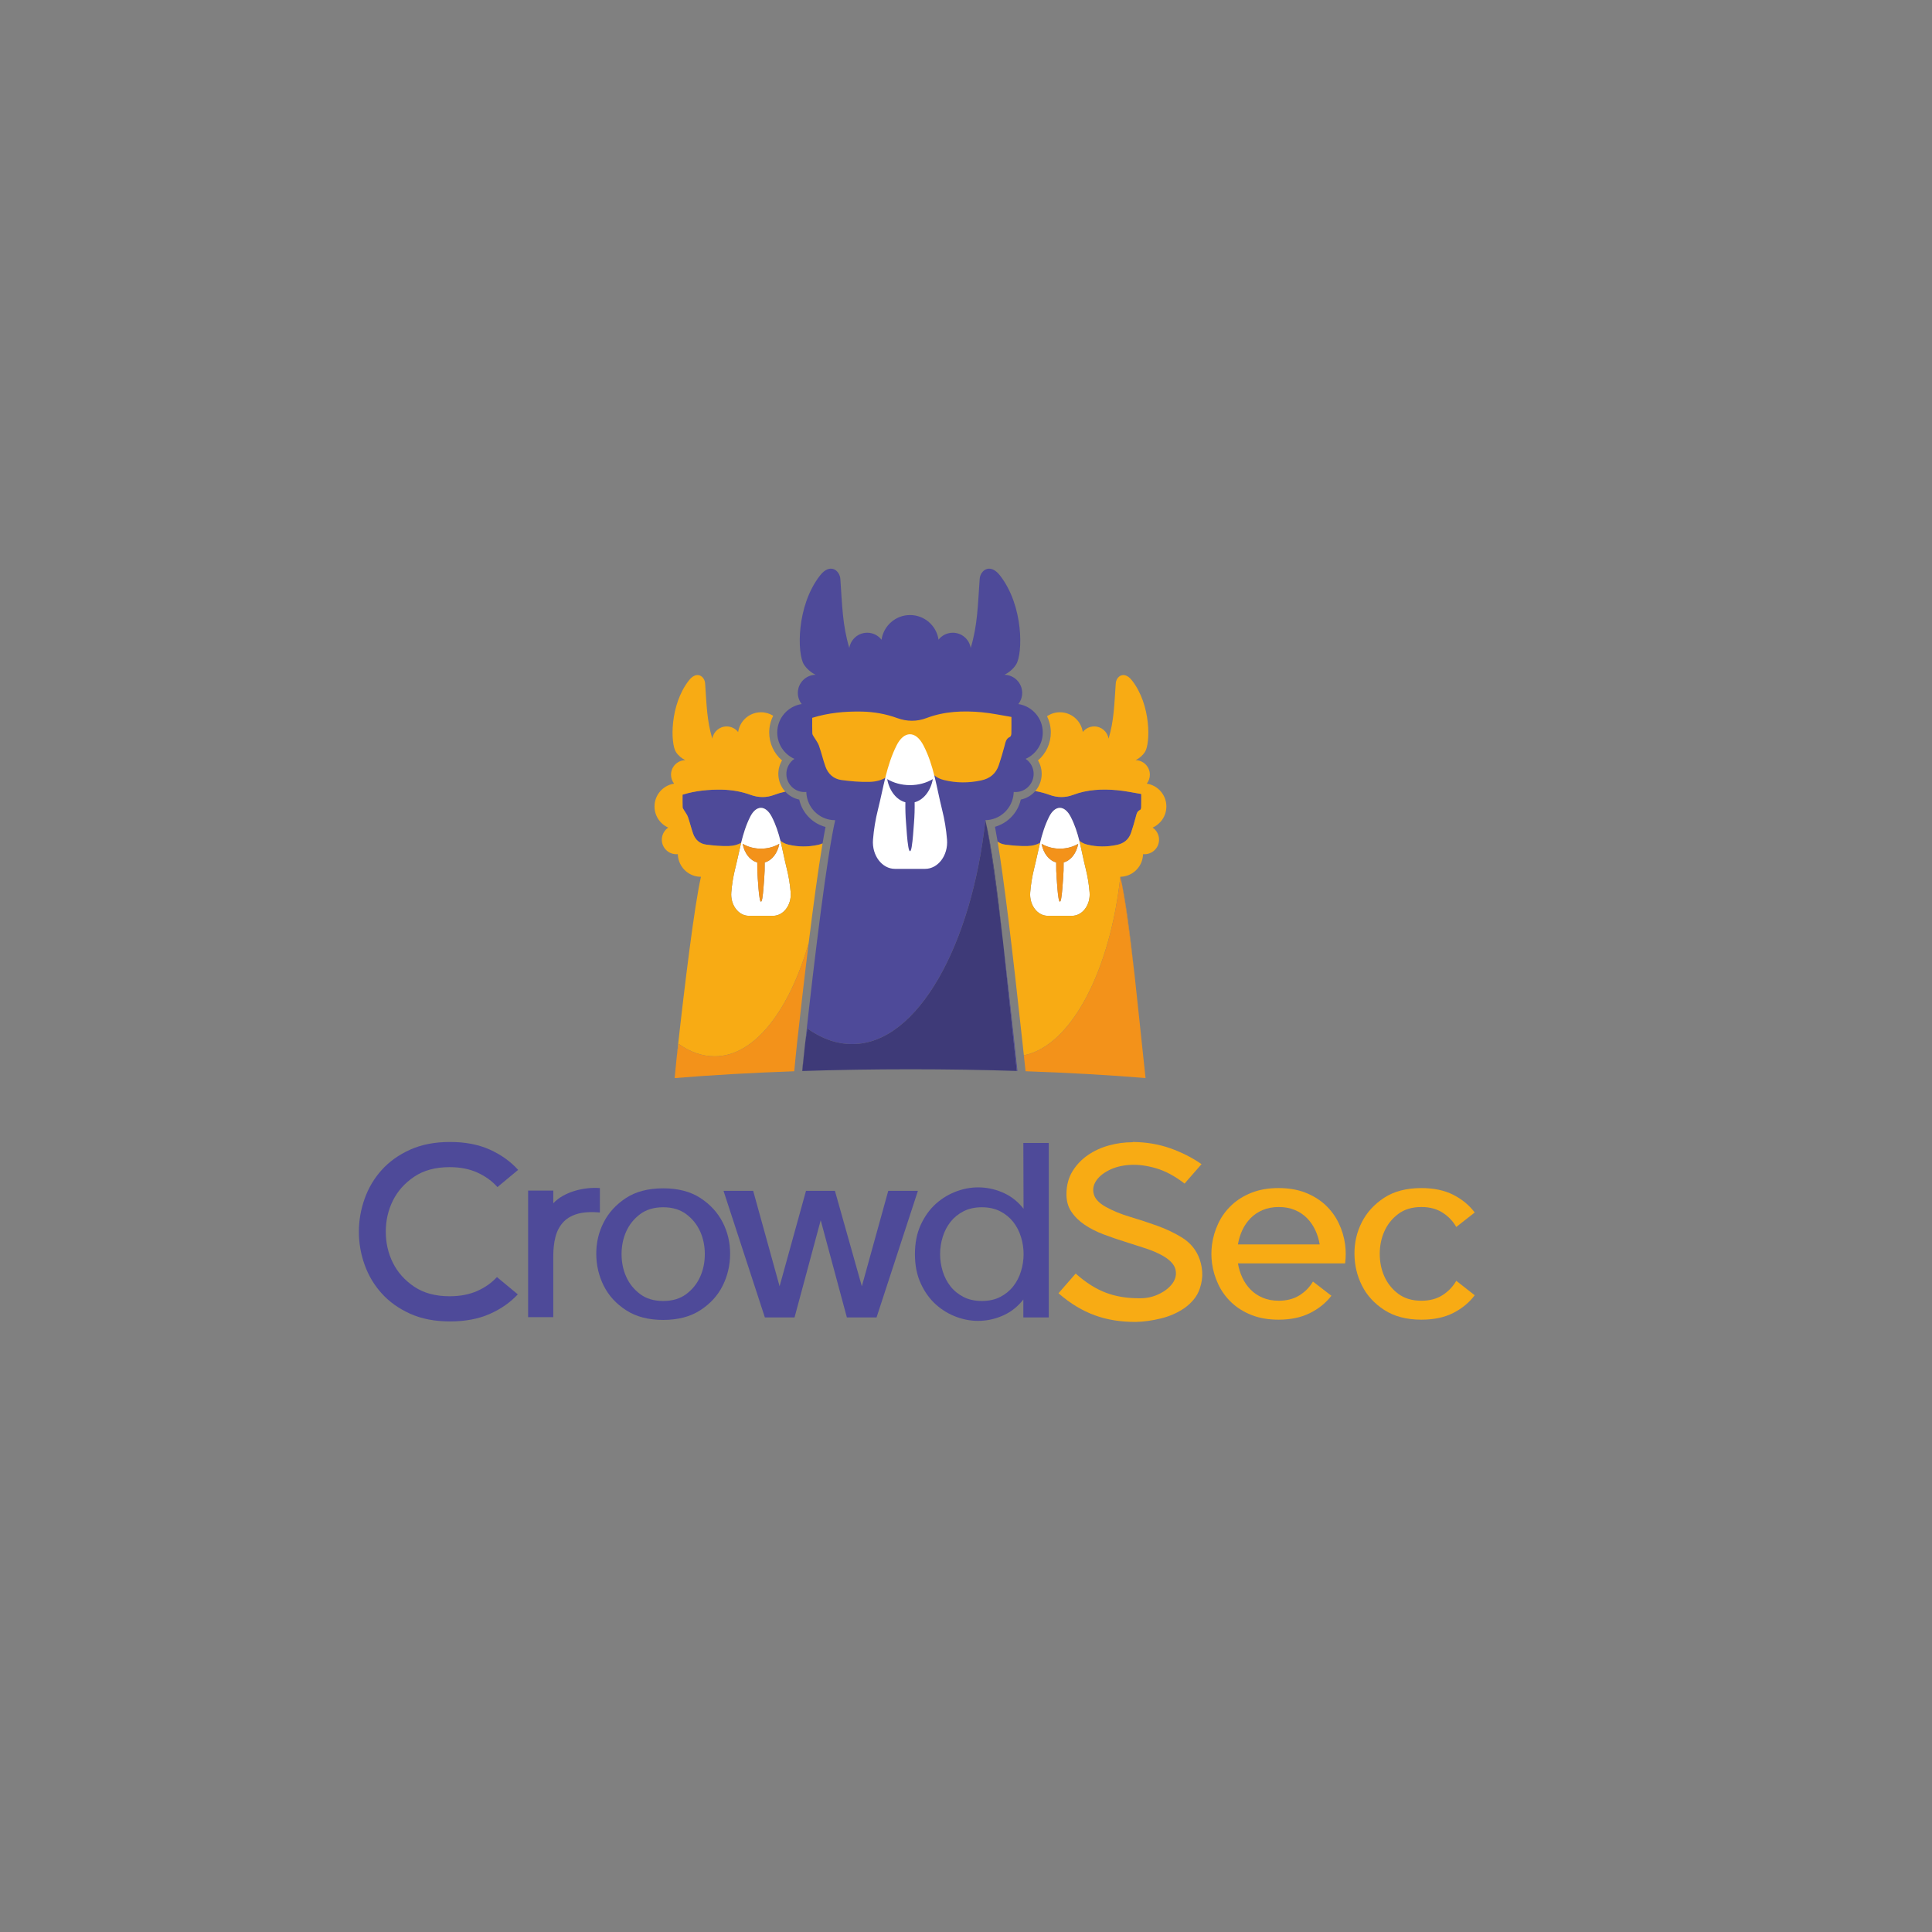 <?xml version="1.0" encoding="UTF-8" standalone="no"?>
<!-- Created with Inkscape (http://www.inkscape.org/) -->

<svg
   version="1.1"
   id="svg2"
   width="1280"
   height="1280"
   viewBox="0 0 1280 1280"
   sodipodi:docname="CrowdSec-DEF (1).ai"
   xmlns:inkscape="http://www.inkscape.org/namespaces/inkscape"
   xmlns:sodipodi="http://sodipodi.sourceforge.net/DTD/sodipodi-0.dtd"
   xmlns="http://www.w3.org/2000/svg"
   xmlns:svg="http://www.w3.org/2000/svg">
  <rect x="0" y="0" width="1280" height="1280" fill="#808080" stroke="none"/>
  <defs
     id="defs6">
    <clipPath
       clipPathUnits="userSpaceOnUse"
       id="clipPath16">
      <path
         d="M 0,960 H 960 V 0 H 0 Z"
         id="path14" />
    </clipPath>
  </defs>
  <sodipodi:namedview
     id="namedview4"
     pagecolor="#ffffff"
     bordercolor="#000000"
     borderopacity="0.25"
     inkscape:showpageshadow="2"
     inkscape:pageopacity="0.0"
     inkscape:pagecheckerboard="0"
     inkscape:deskcolor="#d1d1d1" />
  <g
     id="g8"
     inkscape:groupmode="layer"
     inkscape:label="CrowdSec-DEF (1)"
     transform="matrix(1.333,0,0,-1.333,0,1280)">
    <g
       id="g10">
      <g
         id="g12"
         clip-path="url(#clipPath16)">
        <g
           id="g18"
           transform="translate(257.522,317.096)">
          <path
             d="m 0,0 c -3.799,-4.131 -8.507,-7.433 -14.122,-9.91 -5.617,-2.478 -12.183,-3.717 -19.696,-3.717 -7.599,0 -14.227,1.279 -19.883,3.84 -5.657,2.559 -10.364,5.925 -14.122,10.097 -3.759,4.169 -6.586,8.919 -8.485,14.245 -1.901,5.327 -2.849,10.777 -2.849,16.352 0,5.574 0.948,11.044 2.849,16.413 1.899,5.368 4.726,10.137 8.485,14.309 3.758,4.169 8.465,7.535 14.122,10.096 5.656,2.558 12.284,3.839 19.883,3.839 7.513,0 14.079,-1.259 19.696,-3.778 C -8.507,69.267 -3.799,65.902 0,61.69 l -10.282,-8.547 c -2.644,2.973 -5.946,5.367 -9.91,7.185 -3.964,1.816 -8.59,2.725 -13.874,2.725 -7.02,0 -12.883,-1.587 -17.591,-4.761 -4.707,-3.175 -8.238,-7.131 -10.591,-11.869 -2.354,-4.738 -3.531,-9.891 -3.531,-15.454 0,-5.565 1.177,-10.717 3.531,-15.455 2.353,-4.739 5.884,-8.696 10.591,-11.869 4.708,-3.175 10.571,-4.76 17.591,-4.76 5.203,0 9.765,0.867 13.688,2.601 3.922,1.735 7.205,4.045 9.849,6.937 l 10.281,-8.535 z"
             style="fill:#4e4a99;fill-opacity:1;fill-rule:nonzero;stroke:none"
             id="path20" />
        </g>
        <g
           id="g22"
           transform="translate(262.477,368.504)">
          <path
             d="m 0,0 h 12.512 v -6.317 c 1.32,1.403 2.889,2.621 4.707,3.654 1.816,1.032 3.757,1.858 5.822,2.477 2.063,0.62 4.169,1.053 6.318,1.301 2.146,0.248 4.252,0.288 6.318,0.124 V -10.9 c -4.626,0.412 -8.424,0.164 -11.397,-0.745 -2.973,-0.909 -5.327,-2.353 -7.061,-4.334 -1.734,-1.983 -2.954,-4.379 -3.655,-7.186 -0.702,-2.808 -1.052,-5.945 -1.052,-9.414 v -30.35 H 0 Z"
             style="fill:#4e4a99;fill-opacity:1;fill-rule:nonzero;stroke:none"
             id="path24" />
        </g>
        <g
           id="g26"
           transform="translate(329.618,360.204)">
          <path
             d="m 0,0 c -4.626,0 -8.466,-1.157 -11.521,-3.468 -3.056,-2.313 -5.348,-5.183 -6.875,-8.609 -1.529,-3.429 -2.291,-7.166 -2.291,-11.211 0,-4.048 0.762,-7.785 2.291,-11.211 1.527,-3.428 3.819,-6.299 6.875,-8.609 3.055,-2.314 6.895,-3.469 11.521,-3.469 4.624,0 8.464,1.155 11.521,3.469 3.054,2.31 5.346,5.181 6.875,8.609 1.527,3.426 2.291,7.163 2.291,11.211 0,4.045 -0.764,7.782 -2.291,11.211 -1.529,3.426 -3.821,6.296 -6.875,8.609 C 8.464,-1.157 4.624,0 0,0 m 0,-55.992 c -7.352,0 -13.503,1.61 -18.458,4.831 -4.955,3.221 -8.652,7.266 -11.087,12.14 -2.437,4.872 -3.676,10.116 -3.716,15.733 -0.043,5.615 1.177,10.858 3.654,15.732 2.478,4.871 6.173,8.919 11.087,12.14 4.913,3.221 11.087,4.831 18.52,4.831 7.433,0 13.605,-1.61 18.52,-4.831 4.912,-3.221 8.609,-7.269 11.086,-12.14 2.478,-4.874 3.695,-10.117 3.655,-15.732 -0.043,-5.617 -1.282,-10.861 -3.717,-15.733 -2.437,-4.874 -6.131,-8.919 -11.086,-12.14 C 13.502,-54.382 7.349,-55.992 0,-55.992"
             style="fill:#4e4a99;fill-opacity:1;fill-rule:nonzero;stroke:none"
             id="path28" />
        </g>
        <g
           id="g30"
           transform="translate(428.349,320.935)">
          <path
             d="M 0,0 13.131,47.445 H 27.872 L 7.309,-15.484 H -7.433 L -20.44,32.827 -33.447,-15.484 h -14.741 l -20.564,62.929 h 14.741 L -40.879,0 l 13.13,47.445 h 14.37 z"
             style="fill:#4e4a99;fill-opacity:1;fill-rule:nonzero;stroke:none"
             id="path32" />
        </g>
        <g
           id="g34"
           transform="translate(487.996,360.204)">
          <path
             d="m 0,0 c -3.459,0 -6.484,-0.661 -9.078,-1.981 -2.593,-1.323 -4.755,-3.079 -6.484,-5.265 -1.73,-2.19 -3.027,-4.689 -3.891,-7.495 -0.865,-2.809 -1.297,-5.657 -1.297,-8.547 0,-2.893 0.432,-5.741 1.297,-8.548 0.864,-2.809 2.161,-5.308 3.891,-7.494 1.729,-2.19 3.891,-3.945 6.484,-5.266 2.594,-1.321 5.619,-1.981 9.078,-1.981 3.457,0 6.484,0.66 9.078,1.981 2.594,1.321 4.754,3.076 6.485,5.266 1.728,2.186 3.025,4.685 3.89,7.494 0.863,2.807 1.297,5.655 1.297,8.548 0,2.89 -0.434,5.738 -1.297,8.547 -0.865,2.806 -2.162,5.305 -3.89,7.495 -1.731,2.186 -3.891,3.942 -6.485,5.265 C 6.484,-0.661 3.457,0 0,0 M 20.625,31.961 H 33.262 V -54.753 H 20.625 v 8.919 c -2.643,-3.388 -5.803,-5.946 -9.477,-7.681 -3.675,-1.734 -7.515,-2.704 -11.519,-2.911 -4.008,-0.205 -7.97,0.394 -11.892,1.797 -3.924,1.403 -7.434,3.487 -10.529,6.255 -3.098,2.767 -5.618,6.256 -7.557,10.468 -1.942,4.212 -2.911,9.084 -2.911,14.618 0,5.531 0.971,10.405 2.917,14.617 1.943,4.212 4.467,7.699 7.57,10.468 3.102,2.765 6.619,4.85 10.549,6.256 3.93,1.403 7.9,2.001 11.913,1.796 4.014,-0.207 7.862,-1.177 11.543,-2.912 3.682,-1.734 6.846,-4.294 9.495,-7.68 z"
             style="fill:#4e4a99;fill-opacity:1;fill-rule:nonzero;stroke:none"
             id="path36" />
        </g>
        <g
           id="g38"
           transform="translate(563.127,392.66)">
          <path
             d="m 0,0 c 6.689,-0.083 12.883,-1.136 18.581,-3.158 5.698,-2.026 10.858,-4.646 15.484,-7.866 l -6.936,-7.929 -1.486,-1.734 c -4.791,3.716 -9.52,6.255 -14.185,7.618 -4.666,1.363 -9.002,1.921 -13.007,1.673 -4.007,-0.249 -7.494,-1.136 -10.468,-2.664 -2.972,-1.529 -5.121,-3.344 -6.441,-5.451 -1.322,-2.105 -1.653,-4.295 -0.991,-6.565 0.66,-2.273 2.601,-4.317 5.822,-6.132 3.55,-1.981 7.618,-3.654 12.202,-5.017 4.583,-1.363 9.105,-2.849 13.565,-4.46 4.46,-1.61 8.526,-3.551 12.202,-5.822 3.674,-2.272 6.38,-5.307 8.113,-9.104 1.072,-2.397 1.714,-4.977 1.921,-7.743 0.205,-2.768 -0.187,-5.596 -1.177,-8.486 -0.662,-1.981 -1.653,-3.778 -2.973,-5.389 -1.323,-1.61 -2.849,-3.034 -4.583,-4.273 -3.469,-2.396 -7.393,-4.131 -11.769,-5.203 -4.378,-1.072 -8.548,-1.65 -12.512,-1.734 -3.8,0 -7.371,0.269 -10.715,0.805 -3.344,0.538 -6.546,1.363 -9.6,2.478 -3.057,1.115 -6.07,2.558 -9.043,4.336 -2.974,1.774 -5.989,3.983 -9.043,6.627 l 6.812,7.804 1.735,1.982 c 5.12,-4.543 10.198,-7.742 15.237,-9.601 5.036,-1.857 10.693,-2.746 16.971,-2.663 3.303,0 6.421,0.722 9.352,2.168 2.931,1.444 5.142,3.221 6.628,5.327 1.487,2.106 1.961,4.355 1.425,6.751 -0.538,2.395 -2.54,4.624 -6.009,6.69 -2.395,1.403 -5.264,2.663 -8.609,3.778 -3.345,1.114 -6.813,2.229 -10.405,3.345 -3.593,1.114 -7.145,2.332 -10.654,3.654 -3.511,1.32 -6.648,2.911 -9.415,4.77 -2.767,1.857 -4.997,4.044 -6.689,6.565 -1.694,2.518 -2.499,5.553 -2.415,9.104 0.081,4.212 1.094,7.886 3.035,11.026 1.939,3.138 4.459,5.779 7.556,7.928 3.097,2.146 6.585,3.756 10.467,4.831 3.881,1.072 7.805,1.61 11.769,1.61 z"
             style="fill:#f8ab14;fill-opacity:1;fill-rule:nonzero;stroke:none"
             id="path40" />
        </g>
        <g
           id="g42"
           transform="translate(655.91,341.747)">
          <path
             d="m 0,0 c -0.414,2.478 -1.137,4.831 -2.168,7.061 -1.034,2.23 -2.396,4.211 -4.088,5.946 -1.693,1.734 -3.717,3.097 -6.07,4.088 -2.354,0.991 -5.017,1.486 -7.99,1.486 -2.973,0 -5.636,-0.495 -7.99,-1.486 -2.354,-0.991 -4.379,-2.354 -6.07,-4.088 -1.693,-1.735 -3.057,-3.716 -4.088,-5.946 C -39.498,4.831 -40.22,2.478 -40.632,0 H 0.124 Z m -20.44,-27.996 c 4.045,0 7.495,0.886 10.343,2.663 2.85,1.774 5.099,4.066 6.752,6.875 l 9.167,-7.061 c -2.725,-3.551 -6.277,-6.422 -10.653,-8.609 -4.379,-2.189 -9.581,-3.283 -15.609,-3.283 -5.039,0 -9.497,0.763 -13.378,2.292 -3.883,1.527 -7.206,3.592 -9.973,6.193 -2.768,2.602 -4.955,5.594 -6.565,8.982 -1.611,3.384 -2.664,6.894 -3.159,10.529 -0.415,3.138 -0.415,6.275 0,9.415 0.495,3.633 1.548,7.142 3.159,10.529 1.61,3.386 3.797,6.38 6.565,8.982 2.767,2.601 6.09,4.664 9.973,6.193 3.881,1.527 8.339,2.292 13.378,2.292 5.037,0 9.496,-0.765 13.378,-2.292 3.881,-1.529 7.205,-3.592 9.973,-6.193 C 5.677,16.909 7.866,13.915 9.477,10.529 11.087,7.142 12.14,3.633 12.635,0 c 0.413,-3.14 0.413,-6.277 0,-9.415 h -53.267 c 0.412,-2.478 1.134,-4.831 2.168,-7.061 1.031,-2.23 2.395,-4.211 4.088,-5.946 1.691,-1.734 3.716,-3.097 6.07,-4.088 2.354,-0.991 5.017,-1.486 7.99,-1.486 z"
             style="fill:#f8ab14;fill-opacity:1;fill-rule:nonzero;stroke:none"
             id="path44" />
        </g>
        <g
           id="g46"
           transform="translate(722.309,307.681)">
          <path
             d="m 0,0 c -4.378,-2.229 -9.662,-3.345 -15.856,-3.345 -7.351,0 -13.502,1.611 -18.457,4.831 -4.956,3.221 -8.653,7.267 -11.087,12.141 -2.438,4.871 -3.676,10.115 -3.717,15.731 -0.043,5.616 1.177,10.86 3.654,15.733 2.478,4.872 6.173,8.92 11.087,12.14 4.913,3.221 11.087,4.832 18.52,4.832 6.194,0 11.478,-1.116 15.856,-3.345 4.377,-2.23 7.929,-5.162 10.653,-8.795 L 1.486,42.737 c -1.652,2.89 -3.923,5.265 -6.812,7.123 -2.893,1.859 -6.402,2.787 -10.53,2.787 -4.626,0 -8.466,-1.157 -11.521,-3.468 -3.056,-2.313 -5.348,-5.183 -6.875,-8.61 -1.529,-3.427 -2.292,-7.165 -2.292,-11.211 0,-4.046 0.763,-7.784 2.292,-11.21 1.527,-3.428 3.819,-6.298 6.875,-8.61 3.055,-2.312 6.895,-3.468 11.521,-3.468 4.128,0 7.637,0.929 10.53,2.787 2.889,1.859 5.16,4.232 6.812,7.123 L 10.653,8.795 C 7.929,5.16 4.377,2.229 0,0"
             style="fill:#f8ab14;fill-opacity:1;fill-rule:nonzero;stroke:none"
             id="path48" />
        </g>
        <g
           id="g50"
           transform="translate(423.629,441.322)">
          <path
             d="m 0,0 c 32.694,0 59.482,49.953 66.114,111.278 6.943,0.111 12.665,5.16 13.85,11.787 0.131,0.731 0.222,1.476 0.238,2.241 0.139,-0.014 0.277,-0.036 0.419,-0.044 4.977,-0.259 9.222,3.566 9.481,8.543 0.171,3.278 -1.436,6.23 -3.971,7.944 5.015,2.231 8.516,7.249 8.516,13.092 0,7.168 -5.267,13.09 -12.139,14.148 1.194,1.53 1.91,3.449 1.91,5.539 0,4.918 -3.936,8.909 -8.829,9.014 2.368,1.181 4.436,2.958 5.796,5.089 3.363,5.271 3.901,29.04 -8.044,44.315 -4.923,6.296 -9.746,2.501 -10.051,-1.796 -0.936,-13.148 -1.051,-23.029 -4.462,-34.283 -0.697,4.291 -4.409,7.571 -8.897,7.571 -2.877,0 -5.434,-1.351 -7.086,-3.448 -1.02,6.916 -6.963,12.231 -14.163,12.231 -7.213,0 -13.165,-5.334 -14.168,-12.27 -1.651,2.119 -4.221,3.487 -7.115,3.487 -4.488,0 -8.201,-3.279 -8.897,-7.571 -3.411,11.254 -3.526,21.135 -4.461,34.283 -0.306,4.297 -5.13,8.092 -10.053,1.796 -11.944,-15.275 -11.406,-39.044 -8.044,-44.315 1.361,-2.131 3.429,-3.908 5.796,-5.089 -4.893,-0.105 -8.829,-4.096 -8.829,-9.014 0,-2.09 0.717,-4.009 1.91,-5.539 -6.871,-1.058 -12.139,-6.98 -12.139,-14.148 0,-5.843 3.502,-10.861 8.517,-13.092 -2.535,-1.714 -4.143,-4.666 -3.972,-7.944 0.259,-4.977 4.504,-8.802 9.481,-8.543 0.143,0.008 0.28,0.03 0.419,0.044 0.016,-0.736 0.103,-1.453 0.225,-2.158 1.164,-6.744 7.017,-11.881 14.094,-11.881 0.011,0 0.02,0.001 0.031,0.001 C -12.487,94.109 -18.58,44.995 -23.501,0.029 c 0.278,2.548 0.878,5.111 1.162,7.679 C -15.25,2.722 -7.943,0 0,0"
             style="fill:#4e4a99;fill-opacity:1;fill-rule:nonzero;stroke:none"
             id="path52" />
        </g>
        <g
           id="g54"
           transform="translate(452.505,428.787)">
          <path
             d="M 0,0 C 18.246,0 35.956,-0.287 52.862,-0.826 52.421,3.329 51.969,7.55 51.51,11.814 49.705,28.556 47.897,46.39 46.049,63.119 42.853,89.941 39.706,113.098 37.238,123.813 30.606,62.488 3.819,12.535 -28.875,12.535 c -7.944,0 -15.25,2.722 -22.34,7.708 -0.284,-2.568 -0.883,-5.131 -1.162,-7.679 -0.496,-4.529 -0.925,-9.01 -1.336,-13.418 C -36.55,-0.297 -18.552,0 0,0"
             style="fill:#3e3a78;fill-opacity:1;fill-rule:nonzero;stroke:none"
             id="path56" />
        </g>
        <g
           id="g58"
           transform="translate(397.229,562.838)">
          <path
             d="m 0,0 c -2.722,0.56 -5.133,1.976 -6.949,3.954 -1.855,-0.402 -3.698,-0.935 -5.526,-1.629 -3.791,-1.438 -7.772,-1.406 -11.608,-0.006 -4.609,1.682 -9.342,2.511 -14.231,2.602 -6.634,0.123 -13.17,-0.477 -19.671,-2.489 0,-2.224 -0.045,-4.23 0.032,-6.231 0.019,-0.492 0.412,-0.984 0.679,-1.449 0.648,-1.127 1.52,-2.169 1.945,-3.372 0.966,-2.733 1.62,-5.576 2.581,-8.312 1.07,-3.044 3.315,-5.041 6.495,-5.454 3.696,-0.48 7.456,-0.829 11.173,-0.719 2.355,0.069 4.437,0.592 6.206,1.595 1.09,4.422 2.414,8.77 4.525,12.971 2.901,5.774 7.546,6.02 10.682,0 2.007,-3.853 3.286,-7.856 4.315,-11.931 1.081,-0.908 2.379,-1.534 3.873,-1.904 4.917,-1.218 9.83,-1.215 14.797,-0.162 0.825,0.175 1.579,0.422 2.275,0.73 0.507,3.012 1.002,5.769 1.479,8.184 C 6.626,-11.89 1.524,-6.723 0,0"
             style="fill:#4e4a99;fill-opacity:1;fill-rule:nonzero;stroke:none"
             id="path60" />
        </g>
        <g
           id="g62"
           transform="translate(380.066,531.605)">
          <path
             d="m 0,0 c 0.044,-2.748 -0.034,-5.479 -0.257,-8.168 -0.274,-3.292 -0.415,-6.577 -0.924,-9.653 -0.361,-2.178 -0.938,-2.27 -1.328,0 -0.525,3.056 -0.651,6.361 -0.924,9.653 -0.223,2.689 -0.301,5.42 -0.257,8.168 -3.579,0.946 -6.419,4.579 -7.248,9.239 2.542,-1.513 5.688,-2.409 9.093,-2.409 3.406,0 6.55,0.896 9.093,2.409 C 6.418,4.579 3.578,0.946 0,0 m 12.909,-14.909 c -0.322,4.031 -0.976,8.037 -1.977,12.009 -1.154,4.578 -1.985,9.166 -3.12,13.663 -1.03,4.076 -2.309,8.078 -4.316,11.931 -3.136,6.02 -7.781,5.775 -10.682,0 -2.111,-4.2 -3.435,-8.549 -4.524,-12.971 -1.027,-4.163 -1.846,-8.39 -2.913,-12.623 -1.001,-3.972 -1.655,-7.978 -1.976,-12.009 -0.499,-6.247 3.585,-11.632 8.72,-11.632 H 4.189 c 5.135,0 9.219,5.385 8.72,11.632"
             style="fill:#ffffff;fill-opacity:1;fill-rule:nonzero;stroke:none"
             id="path64" />
        </g>
        <g
           id="g66"
           transform="translate(369.128,540.844)">
          <path
             d="m 0,0 c 0.829,-4.66 3.669,-8.292 7.248,-9.239 -0.045,-2.747 0.033,-5.479 0.256,-8.168 0.274,-3.292 0.4,-6.596 0.925,-9.653 0.389,-2.27 0.967,-2.178 1.327,0 0.509,3.076 0.651,6.361 0.924,9.653 0.223,2.689 0.301,5.421 0.258,8.168 C 14.516,-8.292 17.356,-4.66 18.185,0 15.643,-1.513 12.498,-2.409 9.092,-2.409 5.687,-2.409 2.542,-1.513 0,0"
             style="fill:#f3921a;fill-opacity:1;fill-rule:nonzero;stroke:none"
             id="path68" />
        </g>
        <g
           id="g70"
           transform="translate(507.359,562.839)">
          <path
             d="m 0,0 c -1.502,-6.594 -6.515,-11.732 -12.833,-13.539 0.417,-2.134 0.854,-4.586 1.314,-7.352 1.033,-0.784 2.267,-1.309 3.704,-1.495 3.696,-0.481 7.456,-0.829 11.172,-0.72 2.356,0.069 4.438,0.593 6.207,1.595 1.09,4.422 2.414,8.771 4.525,12.971 2.901,5.775 7.546,6.02 10.682,0 2.006,-3.853 3.286,-7.855 4.315,-11.931 1.081,-0.907 2.379,-1.533 3.873,-1.904 4.917,-1.217 9.83,-1.214 14.797,-0.162 3.569,0.757 5.939,2.734 7.084,6.141 0.842,2.508 1.586,5.051 2.27,7.607 0.388,1.448 0.554,2.921 2.192,3.64 0.316,0.139 0.515,0.861 0.528,1.321 0.055,2.065 0.024,4.133 0.024,6.608 C 55.837,3.43 51.921,4.297 47.959,4.656 40.502,5.332 33.119,5.04 25.963,2.325 22.172,0.886 18.19,0.918 14.354,2.318 12.008,3.175 9.629,3.808 7.214,4.237 5.371,2.107 2.854,0.586 0,0"
             style="fill:#4e4a99;fill-opacity:1;fill-rule:nonzero;stroke:none"
             id="path72" />
        </g>
        <g
           id="g74"
           transform="translate(528.634,531.605)">
          <path
             d="m 0,0 c 0.044,-2.748 -0.034,-5.479 -0.257,-8.168 -0.273,-3.292 -0.415,-6.577 -0.924,-9.653 -0.361,-2.178 -0.938,-2.27 -1.328,0 -0.524,3.056 -0.65,6.361 -0.924,9.653 -0.223,2.689 -0.301,5.42 -0.256,8.168 -3.58,0.946 -6.419,4.579 -7.249,9.239 2.542,-1.513 5.688,-2.409 9.093,-2.409 3.406,0 6.55,0.896 9.092,2.409 C 6.419,4.579 3.578,0.946 0,0 m 12.909,-14.909 c -0.321,4.031 -0.975,8.037 -1.976,12.009 -1.155,4.578 -1.986,9.166 -3.121,13.663 -1.03,4.076 -2.309,8.078 -4.316,11.931 -3.136,6.02 -7.78,5.775 -10.682,0 -2.111,-4.2 -3.434,-8.549 -4.524,-12.971 -1.026,-4.163 -1.846,-8.39 -2.912,-12.623 -1.001,-3.972 -1.655,-7.978 -1.977,-12.009 -0.499,-6.247 3.585,-11.632 8.72,-11.632 H 4.189 c 5.135,0 9.219,5.385 8.72,11.632"
             style="fill:#ffffff;fill-opacity:1;fill-rule:nonzero;stroke:none"
             id="path76" />
        </g>
        <g
           id="g78"
           transform="translate(517.696,540.844)">
          <path
             d="m 0,0 c 0.829,-4.66 3.669,-8.292 7.248,-9.239 -0.045,-2.747 0.033,-5.479 0.257,-8.168 0.273,-3.292 0.399,-6.596 0.924,-9.653 0.389,-2.27 0.967,-2.178 1.328,0 0.509,3.076 0.65,6.361 0.924,9.653 0.222,2.689 0.3,5.421 0.257,8.168 C 14.516,-8.292 17.356,-4.66 18.186,0 15.643,-1.513 12.498,-2.409 9.093,-2.409 5.687,-2.409 2.542,-1.513 0,0"
             style="fill:#f3921a;fill-opacity:1;fill-rule:nonzero;stroke:none"
             id="path80" />
        </g>
        <g
           id="g82"
           transform="translate(556.823,524.471)">
          <path
             d="M 0,0 C 1.979,-8.593 4.503,-27.163 7.066,-48.673 4.822,-28.367 2.502,-10.095 0,0"
             style="fill:#f3921a;fill-opacity:1;fill-rule:nonzero;stroke:none"
             id="path84" />
        </g>
        <g
           id="g86"
           transform="translate(403.696,603.471)">
          <path
             d="m 0,0 c 8.106,2.509 16.254,3.258 24.526,3.104 6.097,-0.113 11.997,-1.146 17.745,-3.244 4.783,-1.746 9.747,-1.786 14.474,0.008 8.922,3.385 18.128,3.749 27.425,2.906 4.941,-0.447 9.824,-1.528 14.831,-2.339 0,-3.086 0.041,-5.664 -0.029,-8.239 -0.015,-0.573 -0.264,-1.474 -0.659,-1.648 -2.042,-0.896 -2.249,-2.733 -2.732,-4.538 -0.853,-3.186 -1.782,-6.358 -2.831,-9.484 -1.426,-4.249 -4.382,-6.714 -8.833,-7.657 -6.193,-1.313 -12.318,-1.316 -18.449,0.202 -3.383,0.838 -5.995,2.682 -7.549,5.891 -1.896,3.915 -3.724,7.868 -5.787,11.694 -0.518,0.961 -1.783,2.008 -2.77,2.075 -0.798,0.054 -1.987,-1.142 -2.489,-2.064 -1.5,-2.756 -2.935,-5.578 -4.055,-8.504 -2.527,-6.608 -7.494,-9.805 -14.259,-10.004 -4.635,-0.137 -9.322,0.299 -13.931,0.898 -3.965,0.515 -6.765,3.004 -8.099,6.8 -1.198,3.411 -2.014,6.956 -3.218,10.364 -0.53,1.499 -1.618,2.798 -2.424,4.204 C 0.554,-8.995 0.064,-8.382 0.04,-7.769 -0.057,-5.273 0,-2.771 0,0"
             style="fill:#f8ab14;fill-opacity:1;fill-rule:nonzero;stroke:none"
             id="path88" />
        </g>
        <g
           id="g90"
           transform="translate(468.226,557.88)">
          <path
             d="m 0,0 c -2.742,10.881 -4.008,21.808 -9.272,31.912 -3.91,7.506 -9.701,7.2 -13.319,0 C -27.7,21.744 -29.121,10.881 -31.863,0 c -1.248,-4.953 -2.064,-9.949 -2.465,-14.973 -0.622,-7.79 4.471,-14.505 10.873,-14.505 h 15.047 c 6.403,0 11.495,6.715 10.873,14.505 C 2.064,-9.949 1.248,-4.953 0,0"
             style="fill:#ffffff;fill-opacity:1;fill-rule:nonzero;stroke:none"
             id="path92" />
        </g>
        <g
           id="g94"
           transform="translate(463.631,573.015)">
          <path
             d="m 0,0 c -3.17,-1.886 -7.091,-3.003 -11.337,-3.003 -4.246,0 -8.167,1.117 -11.337,3.003 1.033,-5.81 4.574,-10.339 9.036,-11.519 -0.055,-3.426 0.043,-6.833 0.321,-10.185 0.341,-4.104 0.498,-8.225 1.152,-12.036 0.486,-2.831 1.206,-2.715 1.655,0 0.635,3.835 0.812,7.932 1.153,12.036 0.278,3.352 0.375,6.759 0.32,10.185 C -4.575,-10.339 -1.034,-5.81 0,0"
             style="fill:#4e4a99;fill-opacity:1;fill-rule:nonzero;stroke:none"
             id="path96" />
        </g>
        <g
           id="g98"
           transform="translate(355.231,435.225)">
          <path
             d="m 0,0 c 20.023,0 37.283,23.363 46.693,56.308 2.222,17.964 4.676,36.287 6.898,49.5 -0.696,-0.308 -1.45,-0.556 -2.275,-0.73 -4.967,-1.053 -9.88,-1.056 -14.797,0.162 -1.494,0.37 -2.792,0.996 -3.873,1.904 1.136,-4.498 1.967,-9.085 3.121,-13.664 1.001,-3.971 1.655,-7.978 1.977,-12.008 0.499,-6.247 -3.585,-11.633 -8.72,-11.633 H 16.956 c -5.135,0 -9.219,5.386 -8.72,11.633 0.321,4.03 0.975,8.037 1.976,12.008 1.067,4.233 1.886,8.46 2.913,12.624 -1.77,-1.003 -3.852,-1.526 -6.208,-1.596 -3.716,-0.109 -7.476,0.24 -11.172,0.72 -3.18,0.413 -5.425,2.41 -6.495,5.454 -0.961,2.735 -1.616,5.579 -2.582,8.312 -0.424,1.203 -1.297,2.244 -1.944,3.372 -0.267,0.465 -0.66,0.957 -0.679,1.448 -0.077,2.002 -0.032,4.008 -0.032,6.231 6.501,2.013 13.037,2.613 19.671,2.49 4.889,-0.091 9.622,-0.92 14.231,-2.602 3.836,-1.4 7.817,-1.433 11.608,0.006 1.828,0.693 3.671,1.227 5.526,1.628 -1.982,2.158 -3.254,4.985 -3.418,8.127 -0.138,2.645 0.513,5.188 1.82,7.363 -3.976,3.429 -6.37,8.472 -6.37,13.882 0,2.995 0.716,5.824 1.986,8.328 -1.759,1.098 -3.834,1.739 -6.063,1.739 -5.785,0 -10.559,-4.278 -11.363,-9.84 -1.325,1.699 -3.386,2.796 -5.707,2.796 -3.6,0 -6.577,-2.63 -7.135,-6.072 -2.736,9.026 -2.828,16.951 -3.578,27.495 -0.245,3.447 -4.114,6.49 -8.062,1.441 -9.58,-12.251 -9.149,-31.314 -6.452,-35.541 1.091,-1.71 2.75,-3.135 4.648,-4.082 -3.924,-0.084 -7.08,-3.285 -7.08,-7.229 0,-1.677 0.575,-3.215 1.531,-4.442 -5.511,-0.849 -9.735,-5.598 -9.735,-11.347 0,-4.687 2.808,-8.711 6.83,-10.501 -2.033,-1.374 -3.322,-3.742 -3.185,-6.371 0.208,-3.992 3.613,-7.059 7.604,-6.851 0.114,0.006 0.224,0.023 0.336,0.035 0.012,-0.591 0.082,-1.165 0.18,-1.73 0.934,-5.41 5.628,-9.53 11.304,-9.53 0.008,0 0.016,0.001 0.025,0.001 -3.18,-13.761 -8.066,-53.152 -12.013,-89.215 0.223,2.044 0.704,4.099 0.932,6.159 C -12.23,2.183 -6.371,0 0,0"
             style="fill:#f8ab14;fill-opacity:1;fill-rule:nonzero;stroke:none"
             id="path100" />
        </g>
        <g
           id="g102"
           transform="translate(396.152,441.787)">
          <path
             d="m 0,0 c 1.274,11.643 3.39,30.482 5.772,49.746 -9.41,-32.945 -26.669,-56.308 -46.693,-56.308 -6.371,0 -12.23,2.182 -17.916,6.181 -0.228,-2.059 -0.708,-4.114 -0.932,-6.158 -0.401,-3.663 -0.745,-7.279 -1.077,-10.843 18.094,1.488 38.096,2.644 59.456,3.393 C -0.964,-9.413 -0.518,-4.73 0,0"
             style="fill:#f3921a;fill-opacity:1;fill-rule:nonzero;stroke:none"
             id="path104" />
        </g>
        <g
           id="g106"
           transform="translate(556.823,524.471)">
          <path
             d="m 0,0 c 5.569,0.089 10.157,4.138 11.108,9.454 0.105,0.586 0.179,1.183 0.191,1.796 0.112,-0.011 0.222,-0.029 0.336,-0.035 3.992,-0.208 7.396,2.86 7.604,6.851 0.137,2.63 -1.152,4.997 -3.184,6.371 4.021,1.791 6.83,5.814 6.83,10.501 0,5.749 -4.225,10.498 -9.736,11.347 0.956,1.227 1.532,2.766 1.532,4.442 0,3.944 -3.157,7.145 -7.08,7.23 1.897,0.946 3.556,2.372 4.647,4.081 2.697,4.227 3.129,23.29 -6.451,35.541 -3.948,5.049 -7.817,2.006 -8.063,-1.44 -0.75,-10.545 -0.841,-18.47 -3.578,-27.495 -0.558,3.441 -3.535,6.072 -7.135,6.072 -2.307,0 -4.358,-1.084 -5.683,-2.766 -0.817,5.547 -5.584,9.809 -11.359,9.809 -2.374,0 -4.571,-0.729 -6.4,-1.963 1.199,-2.448 1.874,-5.197 1.874,-8.104 0,-5.409 -2.393,-10.452 -6.37,-13.881 1.307,-2.175 1.958,-4.718 1.82,-7.363 -0.156,-3.004 -1.32,-5.725 -3.153,-7.844 2.415,-0.429 4.794,-1.062 7.141,-1.918 3.836,-1.4 7.817,-1.432 11.608,0.006 7.156,2.715 14.539,3.007 21.996,2.332 3.962,-0.359 7.878,-1.226 11.895,-1.877 0,-2.475 0.031,-4.542 -0.024,-6.607 C 10.354,34.08 10.154,33.357 9.838,33.218 8.2,32.5 8.034,31.026 7.646,29.579 6.962,27.023 6.218,24.479 5.376,21.972 4.231,18.564 1.861,16.587 -1.708,15.831 c -4.968,-1.053 -9.88,-1.056 -14.797,0.162 -1.494,0.37 -2.792,0.996 -3.873,1.904 1.136,-4.498 1.967,-9.085 3.121,-13.663 1.001,-3.972 1.655,-7.979 1.977,-12.009 0.499,-6.247 -3.585,-11.632 -8.72,-11.632 h -12.068 c -5.135,0 -9.219,5.385 -8.721,11.632 0.322,4.03 0.976,8.037 1.977,12.009 1.067,4.232 1.886,8.46 2.913,12.623 -1.77,-1.003 -3.853,-1.526 -6.207,-1.595 -3.717,-0.11 -7.477,0.239 -11.173,0.719 -1.437,0.187 -2.671,0.712 -3.703,1.496 3.068,-18.473 7.107,-51.23 12.463,-100.918 0.187,-1.732 0.377,-3.502 0.57,-5.298 C -24.065,-83.969 -4.971,-45.97 0,0"
             style="fill:#f8ab14;fill-opacity:1;fill-rule:nonzero;stroke:none"
             id="path108" />
        </g>
        <g
           id="g110"
           transform="translate(568.269,434.647)">
          <path
             d="m 0,0 c -1.447,13.428 -2.897,27.732 -4.38,41.151 -2.563,21.511 -5.087,40.08 -7.066,48.674 -4.971,-45.971 -24.066,-83.97 -47.95,-88.739 0.274,-2.552 0.554,-5.186 0.845,-7.917 21.424,-0.744 41.49,-1.895 59.644,-3.383 C 0.735,-6.854 0.371,-3.449 0,0"
             style="fill:#f3921a;fill-opacity:1;fill-rule:nonzero;stroke:none"
             id="path112" />
        </g>
        <g
           id="g114"
           transform="translate(505.367,427.961)">
          <path
             d="M 0,0 C 0.104,-0.003 0.21,-0.006 0.314,-0.01 -0.128,4.148 -0.579,8.373 -1.04,12.641 -2.887,29.779 -4.859,47.546 -6.813,63.945 -4.965,47.216 -3.157,29.382 -1.353,12.641 -0.894,8.376 -0.441,4.155 0,0"
             style="fill:#4e4a99;fill-opacity:1;fill-rule:nonzero;stroke:none"
             id="path116" />
        </g>
        <g
           id="g118"
           transform="translate(489.743,552.601)">
          <path
             d="M 0,0 C 2.468,-10.715 5.614,-33.872 8.811,-60.695 6.013,-35.373 3.12,-12.588 0,0"
             style="fill:#3e3a78;fill-opacity:1;fill-rule:nonzero;stroke:none"
             id="path120" />
        </g>
        <g
           id="g122"
           transform="translate(400.128,441.352)">
          <path
             d="m 0,0 c -0.496,-4.53 -0.982,-9.013 -1.458,-13.422 0.041,0.001 0.081,0.003 0.122,0.004 C -0.925,-9.011 -0.496,-4.529 0,0"
             style="fill:#3e3a78;fill-opacity:1;fill-rule:nonzero;stroke:none"
             id="path124" />
        </g>
      </g>
    </g>
  </g>
</svg>
